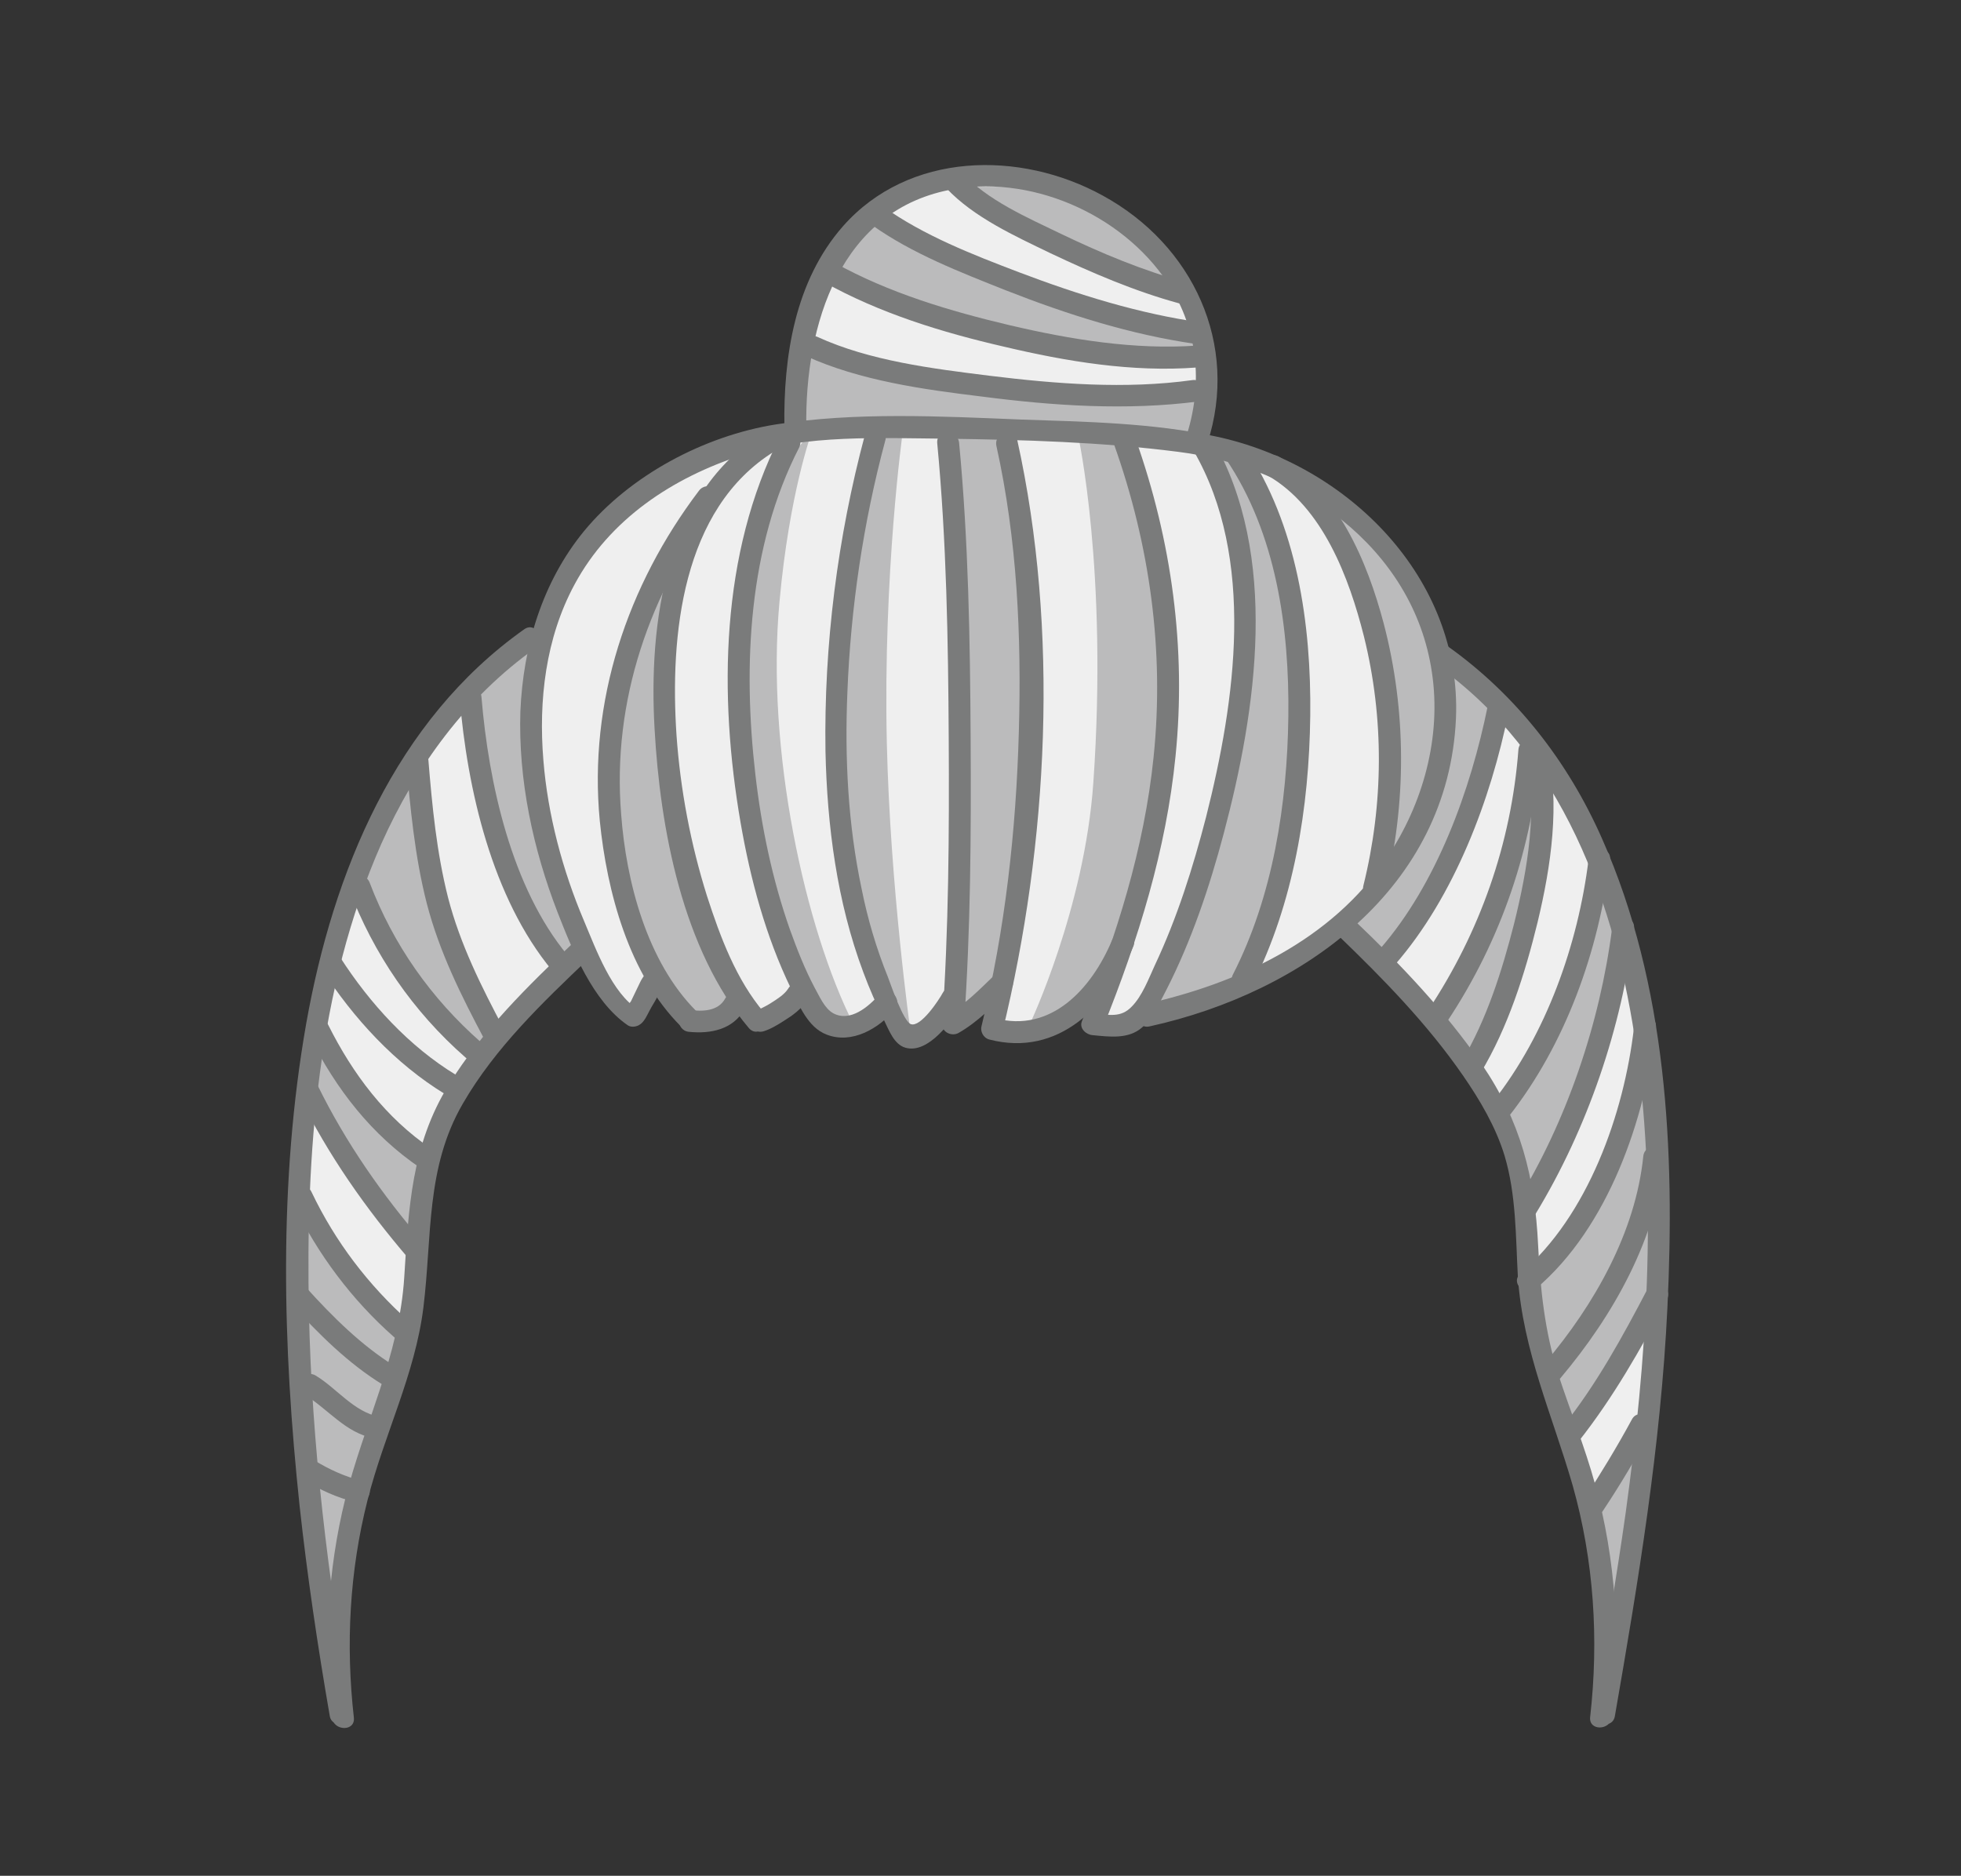 <?xml version="1.0" encoding="utf-8"?>
<!-- Generator: Adobe Illustrator 19.2.0, SVG Export Plug-In . SVG Version: 6.00 Build 0)  -->
<svg version="1.1" id="Layer_1" xmlns="http://www.w3.org/2000/svg" xmlns:xlink="http://www.w3.org/1999/xlink" x="0px" y="0px"
	 viewBox="0 0 358 342.5" style="enable-background:new 0 0 358 342.5;" xml:space="preserve">
<rect x="0" y="0" width="358" height="342.5" fill="#333333" stroke="none"/>
<style type="text/css">
	.st0{fill:#EFEFEF;}
	.st1{fill:#BBBBBC;}
	.st2{fill:#7A7B7B;}
</style>
<g>
	<path class="st0" d="M106.1,173.5l-12.1,10.4l-10.9,16l-5.3,11.7l-1.9,13L75.5,237l-2.2,14.2l-7.7,21.3l-5.2,25.9l-2.1-9.9l-4-33.9
		v-32.5l3.6-34.8l6.4-25.5l8.3-18l8-11.9l12.2-12.3l6.2-3l4.9-12.1l9-11.1l12.6-8.4l19.8-7.1c0,0,0.7-6.3,0.4-7.1
		c-0.2-0.8,2.3-14.6,2.3-14.6l2.5-6.2l6.2-8.7l8.1-5.9l11.7-3.2l9.8-0.2l6.9,0.9l9.1,5.5l8.7,7.1l7,10.6l2.5,7l-0.5,11.1l-1.1,6.8
		l6.7,1.5l7.4,2.7l10.1,5.6l10.3,8.1l5.8,10.5l4.7,10.4l5.6,4.4l9.8,10.3l8.2,12.5c0,0,4.8,14.7,5.7,14.9c0.9,0.2,5,14.5,5,14.5
		l3.9,15l0.8,17.7v24.6l-1.5,20l-2.6,23l-4.1,19.5c0,0-3.7-12.2-3.2-13s-2.5-12.9-2.5-12.9l-5.4-15.8l-4.4-15l-0.6-13.2l-1.6-14.8
		l-6.1-13.1l-8.4-10.3l-10.2-12.3l-7.8-6.3l-9,6.3l-13.9,6.3l-12.1,3.4l-4.3,2.1l-5.5-0.4v-4l-4.7,2.6l-7.4,2.6l-4.7,0.1l-1.6-7.4
		l-7,4.7l-0.3-2l-7.5,6.5l-1.9-2.7l-2-3.7l-5.8,3.1h-5.5l-5.5-5.5l-7.6,4.8c0,0-2.7-5.6-3.2-4.4c-0.4,1.2-4.4,4.3-4.4,4.3l-4.7,0.2
		l-6.8-6.7l-3.4,5.7l-4.5-5L106.1,173.5z"/>
	<g>
		<polygon class="st1" points="73.3,242.7 66.2,235.6 54.5,217.6 54.3,228.4 54.3,254.6 56.3,278.8 60.4,298.4 62.7,283.7 68.7,262 
					"/>
		<polygon class="st1" points="56.3,199.1 62.7,210.5 68.7,219.3 76.1,228.4 78,211.8 72.4,207.4 58.3,188.2 		"/>
		<polygon class="st1" points="64.3,161.8 68.7,169.5 76,181.5 84,191.7 87.8,193.1 90.2,188.8 86.4,181.5 80,165.2 77.2,151.5 
			75.5,139.4 68.1,149.7 		"/>
		<path class="st1" d="M85.9,125.8l1.6,12.8l2.6,16.3l6.8,14.6l5.3,6.3l3.9-3.1l-2.7-7.4c0,0-5.3-19.4-5.4-20.2s-1.2-17.8-1.2-17.8
			l0.2-9.7l-5.7,2.1L85.9,125.8z"/>
		<path class="st1" d="M122.4,100.9l-5.1,10.3l-4.8,16.1l-1.4,14.1l1.4,15.6l4.2,14.4l6.7,11.9l3.6,3.6l5.9-2l2-3.1l-7-15.6
			l-4.1-15.5c0,0-2.4-14.2-2.5-14.9s0.6-18.8,0.5-19.3s3-14.8,3-14.8L122.4,100.9z"/>
		<path class="st1" d="M148.2,78.9c0,0-6,5.3-10.4,19.2c-1.6,5.2-2.9,21.6-2.9,21.6l0.4,15l2.3,17.4l10.6,31.8l7.6,3.1
			c-8.8-17.4-16-50-13.5-77.1C144.1,90,148.2,78.9,148.2,78.9z"/>
		<polygon class="st1" points="173.9,79.9 174.6,103.4 175.3,141.1 174.2,185.9 182.8,180.9 186.5,163.7 189.6,123.7 186.9,99.9 
			185,78.9 201.7,78.9 218.3,81.1 220.4,72.3 207,72.2 189.6,70.4 173.1,69.6 160.2,67.8 146.7,63.3 145.2,78 160.2,78.3 		"/>
		<path class="st1" d="M151.4,49.8l8.8,5.6l12.9,3.2l11.8,3.1l14.6,3.7c0,0,10.4,0,11.2,0s9.5,0,9.5,0l-1.3-4.6l-7.4-1.1l-21.9-6.1
			l-15.6-6.8l-13.7-7.4L151.4,49.8z"/>
		<polygon class="st1" points="175.3,34.1 183.2,40.9 197.1,46.6 205.1,51.1 215.3,52.4 211.5,44.6 201.9,38.4 189.6,34.1 		"/>
		<path class="st1" d="M164.8,78.9c0,0-3.6,25.8-2.9,56.8c0.6,26.1,4.3,52.5,4.3,52.5s-2.3,0.1-4.3-5.1c-2-5.3-6.8-21.1-7.4-26
			s-2.1-20.7-1.7-27.6c0.3-6.9,2.1-24.8,3-30.1c0.9-5.3,4.5-21,4.5-21L164.8,78.9z"/>
		<path class="st1" d="M188,187c0,0,10-21.1,11.6-44.1c2.7-38.8-2.8-63.5-2.8-63.5l8.8,1.4l4.6,15.3l3.2,23.5l-1.5,25.7l-4.8,20.9
			c0,0-5.6,14.5-8.8,17.1C194.9,185.9,188,187,188,187z"/>
		<path class="st1" d="M219.6,81.3l4.1,9.3l3.1,17.8l-0.4,16.3l-3.3,18l-5,19.1l-9.9,23.2h4.9l8.2-2.8l6-4.5l4.4-11.4l2.4-9.3
			l2.3-15.2l0.6-14.6c0,0-1.5-17.3-1.7-18c-0.1-0.7-4.2-15.3-4.2-15.3s-3.9-8.2-4.4-8.9s-4.2-3.7-4.2-3.7H219.6z"/>
		<path class="st1" d="M242.4,95.1c0.1,0.2,5.6,11.3,5.6,11.3l3.3,11.2l1.9,11.9l0.5,14.5l-2,14.4l-5.9,11.2l6.4,6.3l5.1-6.3
			c0,0,6.5-14.2,7.9-14.9c1.4-0.7,4.8-15.9,6-16.3c1.2-0.4,3.6-7.5,3.6-7.5l-11.5-11.6l-4.3-9.6l-7-11.5l-9.7-6.1V95.1z"/>
		<polygon class="st1" points="262.4,185.5 266.5,178.9 272.1,167.4 276.2,155.1 281.1,141.4 281.1,154.6 277.1,173.5 268.4,194.9 
					"/>
		<polygon class="st1" points="274,202.5 279.2,195.1 283.6,186.9 289.6,175.8 292,161.2 297,172 291.5,190.8 285.5,208.6 
			278.5,220.7 276.5,210.8 		"/>
		<polygon class="st1" points="280.2,233.9 284.4,228.3 289.6,220.3 300.3,195.1 302.8,205.6 302,237.3 293.1,253 285.5,261.9 
			282.3,250.3 		"/>
		<polygon class="st1" points="290.8,274.9 299.6,260.2 299.6,269.8 294.6,296.4 		"/>
	</g>
	<g>
		<g>
			<g>
				<path class="st2" d="M104.7,172.1c-8.3,7.9-16.7,16.1-22.8,26c-6.8,11-7.3,22.5-8.1,35.1c-0.9,14.4-7.4,26.9-10.8,40.6
					c-3.2,13-3.9,26.5-2.4,39.8c0.3,2.5,4.3,2.6,4,0c-1.5-13.3-0.8-26.7,2.5-39.7c3-11.9,8.7-23,10.2-35.2c1.6-13,0.4-25.5,7.2-37.2
					c5.9-10.2,14.6-18.5,23-26.5C109.4,173.1,106.6,170.3,104.7,172.1L104.7,172.1z"/>
			</g>
			<g>
				<path class="st2" d="M244.4,170.9c8.2,7.9,16.2,16.1,22.7,25.5c3.1,4.5,6,9.4,7.6,14.7c2.1,7.1,2,14.6,2.4,22
					c0.9,13.5,6.3,25.3,10,38.1c3.9,13.8,4.8,28.1,3.2,42.3c-0.3,2.6,3.7,2.5,4,0c1.6-14.2,0.7-28.7-3.1-42.5
					c-1.9-6.9-4.6-13.5-6.8-20.3c-2.4-7.7-3.2-15.3-3.6-23.3c-0.6-12.5-3.2-22.7-10.3-33.1c-6.7-9.7-14.8-18.2-23.3-26.3
					C245.4,166.3,242.5,169.1,244.4,170.9L244.4,170.9z"/>
			</g>
			<g>
				<path class="st2" d="M95.7,114.9c-23.6,16.7-34.9,44.4-39.8,72c-5.1,29-4.3,58.9-1.2,88.1c1.4,12.8,3.3,25.6,5.5,38.3
					c0.4,2.5,4.3,1.5,3.9-1.1c-4.2-24-7.2-48.3-7.7-72.7c-0.6-28.6,1.5-58.9,13.2-85.4c6.3-14.1,15.5-26.8,28.2-35.8
					C99.8,116.9,97.8,113.4,95.7,114.9L95.7,114.9z"/>
			</g>
			<g>
				<path class="st2" d="M262.2,121.4c22.9,16.2,32.9,43.6,36.6,70.5c3.8,27.9,1.8,56.5-2,84.2c-1.7,12.1-3.8,24.2-5.9,36.2
					c-0.4,2.5,3.4,3.6,3.9,1.1c4.3-24.7,8.4-49.5,9.6-74.6c1.4-28.7-0.1-59-11.9-85.6c-6.2-14.1-15.7-26.3-28.2-35.2
					C262.2,116.4,260.2,119.9,262.2,121.4L262.2,121.4z"/>
			</g>
			<g>
				<path class="st2" d="M217.9,82.3c11.4,19.7,7.6,45.8,2.3,66.8c-2.4,9.3-5.3,18.5-9.4,27.2c-1.1,2.4-2.3,5.6-4.2,7.5
					c-2,2.1-4.2,1.5-7.1,1.2c0.6,0.8,1.3,1.7,1.9,2.5c6.4-15.9,11.5-32.3,13.2-49.4c2-19.7-0.7-39.4-7.3-58
					c-0.9-2.4-4.7-1.4-3.9,1.1c6.5,18.3,9.2,37.6,7.2,57c-1.7,16.7-6.8,32.8-13.1,48.3c-0.5,1.3,0.8,2.4,1.9,2.5
					c3.1,0.3,6.6,0.8,9.1-1.4c1.9-1.7,3.2-4.5,4.4-6.8c4.6-9,7.9-18.8,10.5-28.6c6-22.6,10.2-50.8-2.1-72.1
					C220.1,78.1,216.6,80.1,217.9,82.3L217.9,82.3z"/>
			</g>
			<g>
				<path class="st2" d="M223.8,83.8c9.2,13.6,11.6,30.9,11.4,47c-0.2,16-2.8,32.8-10.1,47.1c-1.2,2.3,2.3,4.3,3.5,2
					c7.6-15,10.4-32.5,10.6-49.2c0.2-16.7-2.4-34.9-11.9-49C225.9,79.6,222.4,81.6,223.8,83.8L223.8,83.8z"/>
			</g>
			<g>
				<path class="st2" d="M231.4,86.8c10.1,5.8,14.9,18.7,17.6,29.4c3.7,14.9,3.6,30.6-0.1,45.5c-0.6,2.5,3.2,3.6,3.9,1.1
					c4-16,4-33-0.2-49c-3-11.3-8.4-24.2-19.1-30.4C231.2,82.1,229.2,85.5,231.4,86.8L231.4,86.8z"/>
			</g>
			<g>
				<path class="st2" d="M181.9,81.4c3.8,17.1,4.6,34.8,4.1,52.2c-0.5,18.1-2.5,36.2-6.8,53.7c-0.3,1,0.3,2.2,1.4,2.5
					c12.7,3.3,21.8-6.2,26.3-17c1-2.4-2.9-3.4-3.9-1.1c-3.7,8.8-11.1,17-21.4,14.2c0.5,0.8,0.9,1.6,1.4,2.5
					c8.4-34.5,10.4-73.3,2.7-108.1C185.2,77.9,181.4,78.9,181.9,81.4L181.9,81.4z"/>
			</g>
			<g>
				<path class="st2" d="M181.5,178.1c-2.6,2.5-5.3,5.3-8.5,7.1c1,0.6,2,1.2,3,1.7c1.2-17.3,1.3-34.6,1.2-52
					c-0.1-18-0.4-36.1-2.1-54c-0.2-2.5-4.2-2.6-4,0c1.7,17.9,2,36,2.1,54c0.1,17.3,0,34.7-1.2,52c-0.1,1.6,1.8,2.4,3,1.7
					c3.5-2,6.4-5,9.3-7.8C186.2,179.2,183.4,176.4,181.5,178.1L181.5,178.1z"/>
			</g>
			<g>
				<path class="st2" d="M157.9,79.4c-5,18.7-7.5,38.4-7.2,57.8c0.3,13.6,2.1,27.5,6.9,40.3c1.1,3,2.4,5.9,3.8,8.8
					c0.9,1.8,1.8,4.4,3.9,5c4.2,1.2,8.6-5,10.3-8c1.2-2.3-2.2-4.3-3.5-2c-0.7,1.3-4,6.3-5.8,5.7c-1.4-0.5-3.7-7.3-4.2-8.6
					c-2.1-5.2-3.7-10.6-4.8-16.1c-2.5-11.8-3.1-23.9-2.6-35.9c0.6-15.4,2.9-31,6.9-45.9C162.4,77.9,158.6,76.9,157.9,79.4
					L157.9,79.4z"/>
			</g>
			<g>
				<path class="st2" d="M142.4,79.7c-10.9,21.4-11.2,47.3-7.2,70.5c1.8,10.4,4.6,20.8,9.2,30.3c1.5,3.1,3.1,7.1,6.5,8.4
					c4.6,1.8,9.5-1.1,12.4-4.5c1.7-2-1.2-4.8-2.8-2.8c-1.9,2.2-5.3,5.1-8.4,3.4c-1.6-0.9-2.5-3.1-3.4-4.7c-1.8-3.4-3.2-7-4.5-10.6
					c-3.2-9.1-5.2-18.7-6.3-28.3c-2.3-19.9-1.3-41.6,8-59.7C147,79.4,143.6,77.4,142.4,79.7L142.4,79.7z"/>
			</g>
			<g>
				<path class="st2" d="M139.4,79c-18,11-21,34.9-19.9,54.1c1,18.1,5.1,40.3,17.2,54.6c1.7,2,4.5-0.9,2.8-2.8
					c-5.1-6-8-13.8-10.4-21.2c-3-9.5-4.9-19.5-5.6-29.5c-1.2-18,0.9-41.3,17.9-51.8C143.6,81.1,141.6,77.6,139.4,79L139.4,79z"/>
			</g>
			<g>
				<path class="st2" d="M127.6,89.6c-13.1,17.3-20.2,38.5-18.1,60.3c1.3,12.9,5.3,28,14.8,37.5c1.8,1.8,4.7-1,2.8-2.8
					c-9-9-12.8-23.7-13.7-35.9c-1.7-20.7,5.2-40.5,17.6-57C132.6,89.6,129.1,87.6,127.6,89.6L127.6,89.6z"/>
			</g>
			<g>
				<path class="st2" d="M209.9,187.4c28.1-6.2,54.5-25.3,55.9-56.2c1.1-25.7-19.8-46.4-43.8-51.5c-11.6-2.5-23.9-2.7-35.7-3.1
					c-14.7-0.6-30.1-1.4-44.7,0.9c-13.1,2.1-26.6,9.3-35,19.5c-7.6,9.3-11.1,21-11.6,32.9c-0.4,12.5,2.3,25.1,6.8,36.7
					c2.7,6.9,6.4,16.2,12.8,20.6c0.6,0.4,1.4,0.3,2,0c1-0.5,1.5-1.8,2-2.7c0.4-0.8,0.9-1.5,1.3-2.3c0.3-0.7,1.4-1.6,0.4-1.1
					c2.3-1.1,0.3-4.5-2-3.5c-0.9,0.4-1.4,1.7-1.8,2.5c-0.4,0.8-0.9,1.9-1.3,2.7c-0.3,0.5-1.4,1.6-0.6,1.6c0.7,0,1.3,0,2,0
					c-4.9-3-7.8-11.1-10-16.3c-3.9-9.2-6.6-19.3-7.4-29.3c-0.9-10.9,0.4-22.3,5.7-32.1c6.4-11.9,17.9-19.5,30.6-23.6
					c11.8-3.8,25-3.1,37.3-3c14.1,0.2,28.3,0.6,42.3,2.4c21.6,2.7,42.9,17.3,46.3,40.2c1.8,11.8-1.6,24.1-8.2,33.9
					c-10.1,15.1-27.2,23-44.4,26.8C206.3,184.1,207.4,188,209.9,187.4L209.9,187.4z"/>
			</g>
			<g>
				<path class="st2" d="M147.2,78c-0.3-18.6,6.1-40,27.1-43.5c15-2.5,31.7,5.3,39.6,18.3c5,8.3,5.6,18,2.6,27.1
					c-0.8,2.5,3.1,3.5,3.9,1.1c5.9-18.1-2.6-36.3-19.1-45.3c-15.1-8.3-35.4-8-47.4,5.6c-8.8,10-10.9,23.8-10.7,36.7
					C143.3,80.6,147.3,80.6,147.2,78L147.2,78z"/>
			</g>
			<g>
				<path class="st2" d="M150.4,51.5c10.2,5.7,21.6,9.2,32.9,11.8c11.4,2.7,23.4,4.7,35.2,3.8c2.6-0.2,2.6-4.2,0-4
					c-11.4,0.8-23-1.1-34.1-3.7c-11-2.6-22.1-5.9-32-11.4C150.2,46.8,148.2,50.3,150.4,51.5L150.4,51.5z"/>
			</g>
			<g>
				<path class="st2" d="M147.1,65c9.9,4.5,21.4,6.1,32.1,7.4c13.1,1.7,26.5,2.6,39.6,0.9c2.5-0.3,1.5-4.2-1.1-3.9
					c-12.2,1.7-24.9,0.7-37.1-0.8c-10.4-1.3-21.8-2.7-31.4-7.1C146.8,60.5,144.8,64,147.1,65L147.1,65z"/>
			</g>
			<g>
				<path class="st2" d="M159.2,41.1c7.3,5.2,16.1,8.6,24.4,11.9c11.2,4.4,22.8,8.1,34.7,9.8c2.5,0.3,3.6-3.5,1.1-3.9
					c-11.4-1.6-22.6-5.1-33.4-9.2c-8.4-3.2-17.4-6.7-24.8-12C159.1,36.1,157.1,39.6,159.2,41.1L159.2,41.1z"/>
			</g>
			<g>
				<path class="st2" d="M172.8,34.4c5,5.3,12.5,8.7,18.9,11.8c7.6,3.6,15.5,7,23.6,9.2c2.5,0.7,3.6-3.2,1.1-3.9
					c-7.8-2.1-15.4-5.3-22.7-8.8c-6.2-3-13.4-6.1-18.1-11.2C173.8,29.7,171,32.6,172.8,34.4L172.8,34.4z"/>
			</g>
		</g>
		<g>
			<path class="st2" d="M271.6,128.9c-3.1,15.3-9.3,32.5-19.7,44.4c-1.7,1.9,1.1,4.8,2.8,2.8c10.8-12.4,17.5-30.2,20.7-46.1
				C276,127.5,272.1,126.4,271.6,128.9L271.6,128.9z"/>
		</g>
		<g>
			<path class="st2" d="M277.2,136.9c-1.3,17.1-7,33.3-16.5,47.6c-1.4,2.2,2,4.2,3.5,2c9.9-14.9,15.6-31.8,17-49.6
				C281.4,134.3,277.4,134.4,277.2,136.9L277.2,136.9z"/>
		</g>
		<g>
			<path class="st2" d="M278.5,137.4c2.3,10.3,0.4,21.2-2.1,31.3c-2.2,8.6-5,17.5-9.6,25.2c-1.3,2.2,2.1,4.2,3.5,2
				c5-8.3,8.1-18.1,10.4-27.5c2.5-10.4,4.1-21.5,1.8-32C281.8,133.9,277.9,134.9,278.5,137.4L278.5,137.4z"/>
		</g>
		<g>
			<path class="st2" d="M290,157c-1.9,15.4-7.7,31.8-17.4,44.1c-1.6,2,1.2,4.9,2.8,2.8c10.4-13.2,16.5-30.3,18.5-46.9
				C294.3,154.5,290.3,154.5,290,157L290,157z"/>
		</g>
		<g>
			<path class="st2" d="M294.3,169.5c-2.2,17.3-8.3,35.3-17.5,50.2c-1.3,2.2,2.1,4.2,3.5,2c9.5-15.6,15.8-34.1,18-52.2
				C298.6,167,294.6,167,294.3,169.5L294.3,169.5z"/>
		</g>
		<g>
			<path class="st2" d="M298.3,187.6c-1.8,15.7-8.4,34.4-20.7,44.9c-2,1.7,0.9,4.5,2.8,2.8c13.2-11.2,20-31,21.9-47.7
				C302.6,185.1,298.6,185.1,298.3,187.6L298.3,187.6z"/>
		</g>
		<g>
			<path class="st2" d="M300,211.1c-1.4,13.9-9,27.2-17.9,37.7c-1.7,2,1.2,4.8,2.8,2.8c9.6-11.4,17.6-25.5,19-40.5
				C304.3,208.6,300.3,208.6,300,211.1L300,211.1z"/>
		</g>
		<g>
			<path class="st2" d="M300.8,235.3c-4.6,8.8-9.3,17.4-15.5,25.2c-1.6,2,1.2,4.8,2.8,2.8c6.4-8.1,11.4-16.9,16.2-26
				C305.5,235,302,233,300.8,235.3L300.8,235.3z"/>
		</g>
		<g>
			<path class="st2" d="M297.9,259.2c-2.7,5-5.7,9.9-8.8,14.7c-1.4,2.1,2,4.2,3.5,2c3.2-4.8,6.1-9.7,8.8-14.7
				C302.6,259,299.1,256.9,297.9,259.2L297.9,259.2z"/>
		</g>
		<g>
			<path class="st2" d="M83.9,127.3c1.4,16.8,5.9,36.6,16.9,49.9c1.6,2,4.5-0.9,2.8-2.8c-10.2-12.3-14.4-31.4-15.7-47.1
				C87.7,124.7,83.7,124.7,83.9,127.3L83.9,127.3z"/>
		</g>
		<g>
			<path class="st2" d="M74.1,138.6c0.8,8.8,1.6,17.7,3.8,26.3c2.3,8.9,6.3,16.9,10.6,25c1.2,2.3,4.7,0.3,3.5-2
				c-4.1-7.7-8-15.5-10.2-24c-2.1-8.3-2.9-16.7-3.6-25.2C77.8,136.1,73.8,136,74.1,138.6L74.1,138.6z"/>
		</g>
		<g>
			<path class="st2" d="M63.7,162.3c4.5,11.9,11.7,22.4,21.3,30.8c1.9,1.7,4.8-1.1,2.8-2.8c-9.1-8-16-17.8-20.3-29.1
				C66.6,158.8,62.8,159.9,63.7,162.3L63.7,162.3z"/>
		</g>
		<g>
			<path class="st2" d="M58.7,176.9c5.8,9,13.4,17.3,22.6,22.9c2.2,1.3,4.2-2.1,2-3.5c-8.6-5.2-15.8-13.1-21.2-21.5
				C60.7,172.7,57.3,174.7,58.7,176.9L58.7,176.9z"/>
		</g>
		<g>
			<path class="st2" d="M56.5,189.2c4.9,9.7,11.3,18,20.3,24.1c2.1,1.5,4.1-2,2-3.5c-8.4-5.7-14.4-13.7-18.9-22.7
				C58.8,184.9,55.4,186.9,56.5,189.2L56.5,189.2z"/>
		</g>
		<g>
			<path class="st2" d="M54.6,200.1c5.3,10.8,12.2,20.6,20,29.7c1.7,1.9,4.5-0.9,2.8-2.8c-7.6-8.8-14.3-18.4-19.4-28.8
				C56.9,195.8,53.5,197.8,54.6,200.1L54.6,200.1z"/>
		</g>
		<g>
			<path class="st2" d="M53.5,219.7c4.5,9.3,10.7,17.6,18.4,24.4c1.9,1.7,4.8-1.1,2.8-2.8c-7.5-6.7-13.5-14.6-17.8-23.6
				C55.8,215.3,52.4,217.3,53.5,219.7L53.5,219.7z"/>
		</g>
		<g>
			<path class="st2" d="M53.1,238c5,5.5,10.5,11,16.9,14.9c2.2,1.4,4.2-2.1,2-3.5c-6.1-3.8-11.3-9-16.1-14.3
				C54.2,233.2,51.4,236.1,53.1,238L53.1,238z"/>
		</g>
		<g>
			<path class="st2" d="M55.7,254.7c4.3,2.7,7.4,6.9,12.5,7.9c2.5,0.5,3.6-3.4,1.1-3.9c-4.7-0.9-7.7-5.1-11.6-7.5
				C55.5,249.8,53.5,253.3,55.7,254.7L55.7,254.7z"/>
		</g>
		<g>
			<path class="st2" d="M55.3,270.1c3,1.9,6.3,3.4,9.7,4.2c2.5,0.6,3.6-3.2,1.1-3.9c-3.2-0.8-6-2.1-8.8-3.8
				C55.2,265.3,53.2,268.7,55.3,270.1L55.3,270.1z"/>
		</g>
		<g>
			<path class="st2" d="M139.4,188.3c1.3-0.4,2.6-1.2,3.7-1.9c1.6-1,3.3-2.2,4.3-3.9c1.3-2.2-2.2-4.2-3.5-2c-0.7,1.1-2,1.9-3.1,2.6
				c-0.6,0.4-1.2,0.7-1.8,1c-0.2,0.1-0.4,0.2-0.7,0.3c-0.5,0.2,0.4-0.1,0,0C135.9,185.2,136.9,189,139.4,188.3L139.4,188.3z"/>
		</g>
		<g>
			<path class="st2" d="M125.8,188.4c3.9,0.4,8-0.4,10.1-4.1c1.3-2.3-2.2-4.3-3.5-2c-1.3,2.4-4.2,2.4-6.6,2.1
				C123.3,184.2,123.3,188.2,125.8,188.4L125.8,188.4z"/>
		</g>
	</g>
</g>
</svg>
